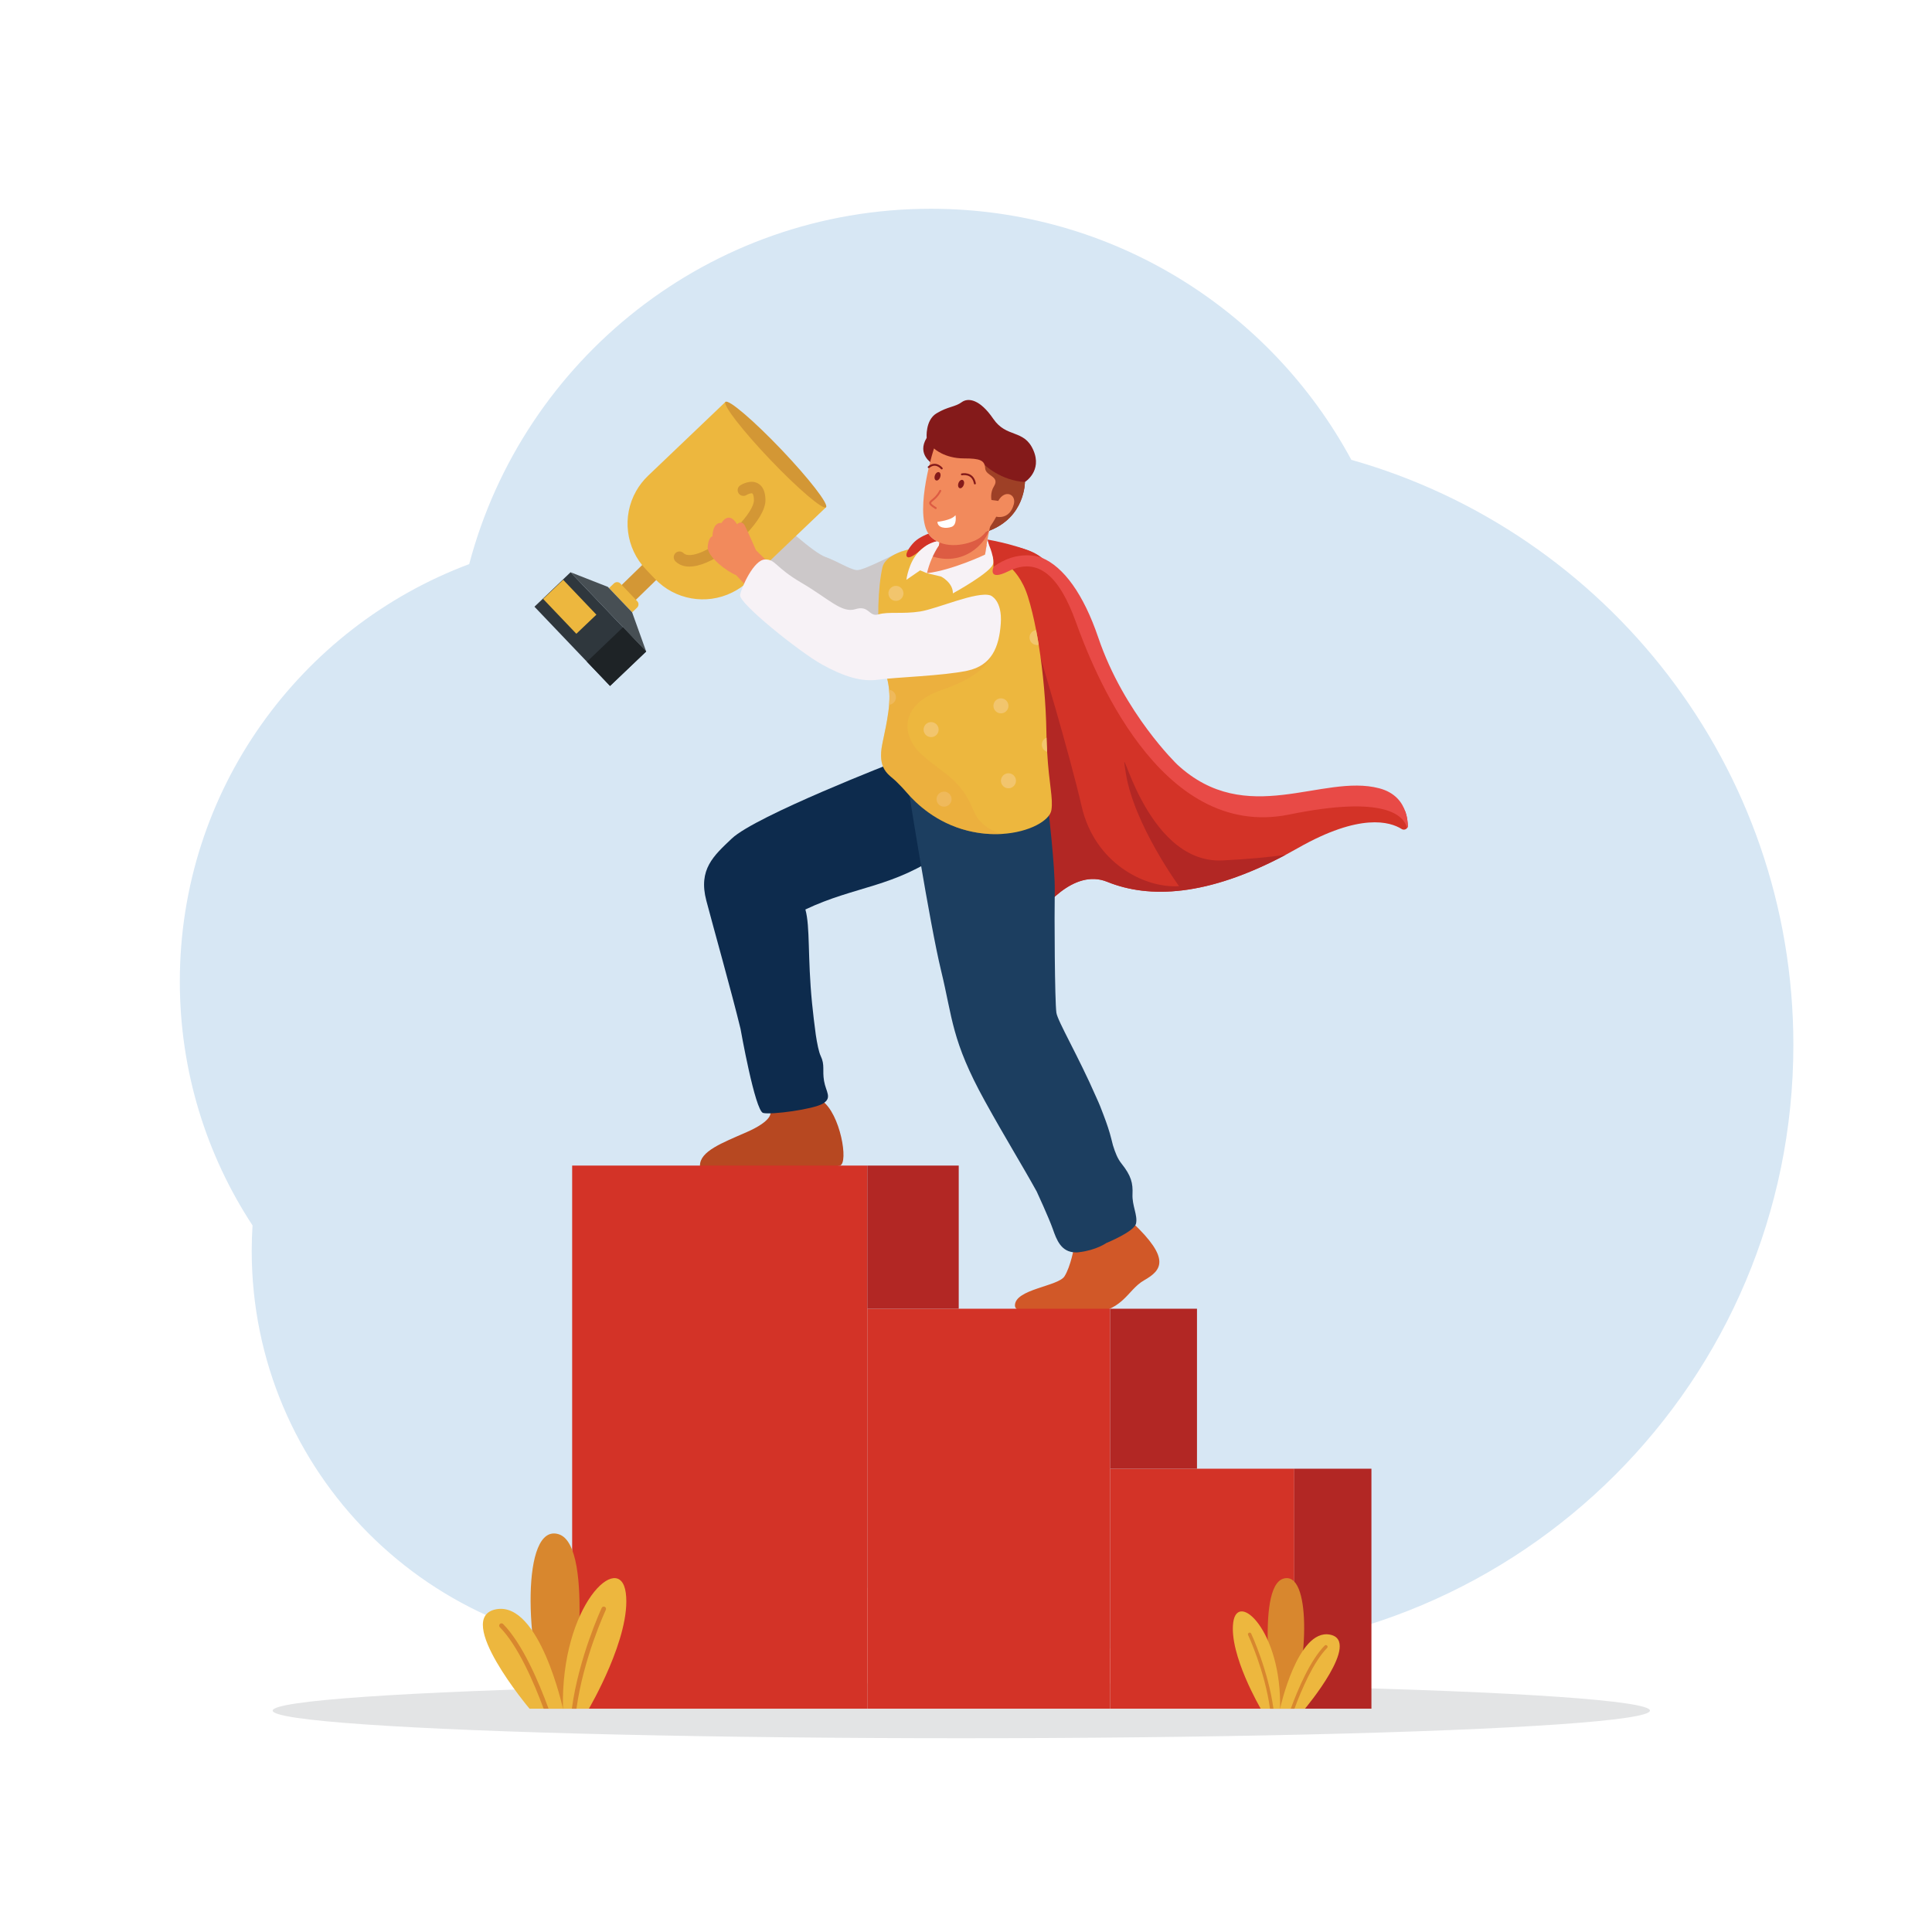 <?xml version="1.0" encoding="utf-8"?>
<!-- Generator: Adobe Illustrator 27.5.0, SVG Export Plug-In . SVG Version: 6.00 Build 0)  -->
<svg version="1.1" xmlns="http://www.w3.org/2000/svg" xmlns:xlink="http://www.w3.org/1999/xlink" x="0px" y="0px"
	 viewBox="0 0 500 500" style="enable-background:new 0 0 500 500;" xml:space="preserve">
<g id="BACKGROUND">
	<rect style="fill:#FFFFFF;" width="500" height="500"/>
</g>
<g id="OBJECTS">
	<path style="fill:#D7E7F4;" d="M349.727,119.006c-20.874-38.688-61.773-64.978-108.816-64.978
		c-57.318,0-105.514,39.029-119.479,91.958C77.685,162.36,46.538,204.54,46.538,254.001c0,23.311,6.924,45.001,18.818,63.14
		c-0.136,2.173-0.213,4.362-0.213,6.57c0,57.184,46.357,103.542,103.542,103.542c22.733,0,43.75-7.332,60.828-19.751
		c22.824,12.892,49.183,20.258,77.266,20.258c86.898,0,157.344-70.445,157.344-157.344
		C464.123,198.406,415.75,137.697,349.727,119.006z"/>
	<g>
		<g>
			<path style="fill:#D33327;" d="M364.35,213.88c-0.03,0.17-0.11,0.31-0.21,0.43c-0.32,0.4-0.9,0.54-1.39,0.24
				c-3.01-1.9-10.78-4.21-26.84,4.92c-1.08,0.61-2.14,1.2-3.19,1.76c-20.3,10.79-35.33,11.38-46.18,6.98
				c-8.73-3.55-16.97,6.78-20.34,11.82c-0.55,0.81-1.81,0.48-1.9-0.49l-2.2-24.09l-4.21-45.94c0-0.08-0.02-0.15-0.04-0.22
				l-8.59-26.6c-0.2-0.62,0.2-1.27,0.85-1.35c3.56-0.46,13.99-1.36,19.5,3c0.01,0,0.01,0.01,0.01,0.01
				c6.71,5.31,11.76,18.99,13.89,25.94c2.14,6.95,14.08,23.7,20.86,28.87c6.77,5.17,15.86,10.51,28.33,8.55
				c12.48-1.96,24.03-2.75,27.27-0.89c1.79,1.03,3.06,1.81,3.77,3.34C364.19,211.5,364.33,212.82,364.35,213.88z"/>
			<path style="fill:#B22724;" d="M332.72,221.23c-20.3,10.79-35.33,11.38-46.18,6.98c-8.73-3.55-16.97,6.78-20.34,11.82
				c-0.55,0.81-1.81,0.48-1.9-0.49l-2.2-24.09c3.07-21.84,6.72-46.85,6.72-46.85s7.8,25.77,11.13,40.17
				c3.33,14.39,16.01,21.14,25.19,20.57c0,0-11.64-15.9-13.78-29.22c-2.14-13.32,4.27,23.51,24.95,22.56
				C322.92,222.37,328.37,221.83,332.72,221.23z"/>
		</g>
		<g>
			<path style="fill:#B74821;" d="M199.393,288.134c0,0,0.309,2.022-6.137,4.852c-6.446,2.83-12.105,4.952-12.105,8.664
				c0,1.966,16.507,2.262,21.695,1.397c5.188-0.865,12.263-0.69,14.542-1.397c2.28-0.707,0.079-13.459-4.638-16.761
				C208.034,281.588,199.393,288.134,199.393,288.134z"/>
			<path style="fill:#0D2B4D;" d="M212.384,273.256c-0.484-1.013-0.918-3.228-1.258-5.457c-0.358-2.676-0.704-5.475-0.976-8.245
				c-1.172-11.924-0.458-19.624-1.716-24.183c13.004-6.17,22.92-5.612,35.885-14.94l-12.474-23.344c0,0-36.231,14.016-42.462,19.928
				c-4.725,4.483-8.711,7.977-6.585,16.073c1.791,6.819,6.535,23.633,8.848,33.171c0.006,0.032,3.76,21.25,5.855,21.774
				c2.096,0.524,12.996-0.943,15.444-2.411c2.525-1.514,0.801-3.039,0.319-5.869C212.783,276.924,213.537,275.667,212.384,273.256z"
				/>
		</g>
		<g>
			<path style="fill:#D15828;" d="M277.995,322.621c0,0-0.865,5.109-2.515,7.703c-1.651,2.594-12.853,3.302-12.813,7.546
				c0.022,2.373,6.996,2.358,17.529,2.201c10.533-0.157,11.319-6.117,15.879-8.718c4.559-2.601,6.996-5.51-2.987-14.943
				C283.104,306.978,277.995,322.621,277.995,322.621z"/>
			<path style="fill:#1C3E60;" d="M293.089,309.103c0.128-2.908-0.307-4.795-2.88-8.018c-0.977-1.224-1.586-2.774-2.18-4.686
				c-0.139-0.54-0.278-1.081-0.413-1.629c-0.459-1.871-1.167-3.988-2.028-6.229c-0.513-1.42-1.124-2.943-1.884-4.582
				c-0.003-0.006-0.006-0.012-0.009-0.018c-4.576-10.516-9.987-19.664-10.301-21.843c-0.431-2.992-0.537-25.394-0.425-31.488
				c0.112-6.094-1.702-21.539-1.702-21.539l-36.192-5.065c0,0,5.503,34.976,8.49,47.238c2.987,12.263,2.65,18.006,11.308,33.686
				c5.347,9.683,9.652,16.602,13.425,23.431c0.009,0.018,3.146,6.797,4.167,9.701c0.953,2.713,2.123,6.032,5.908,6.054
				c0.231,0.02,0.52,0.003,0.857-0.045c0,0,0,0,0,0c4.476-0.507,7.094-2.384,7.094-2.384s7.208-2.918,7.68-5.041
				C294.475,314.527,292.961,312.012,293.089,309.103z"/>
		</g>
		<path style="fill:#CCC8C9;" d="M233.55,142.652c-0.591-0.09-10.056,5.125-11.851,4.888c-1.979-0.261-4.808-2.219-8.057-3.391
			c-3.249-1.172-11.576-8.927-14.091-11.262c-2.515-2.334-3.459-4.176-6.603-1.84c-3.144,2.336-5.031,4.626-4.612,6.154
			c0.419,1.527,5.078,8.711,7.174,11.855c2.096,3.144,17.371,13.018,23.411,13.741c6.04,0.723,20.504-0.306,20.504-0.787
			C239.425,161.529,233.55,142.652,233.55,142.652z"/>
		<path style="fill:#EDB73E;" d="M272.1,209.66c-0.42,2.66-5.63,5.73-12.78,6.16c-2.73,0.17-5.75-0.06-8.89-0.84
			c-8.13-2.02-13.36-7.07-15.69-9.79c-0.9-1.06-1.88-2.07-2.88-3.05c-1.74-1.69-4.93-2.96-3.48-9.8c0.7-3.24,1.22-5.81,1.51-8.02
			c0.1-0.67,0.17-1.31,0.22-1.92c0.01-0.16,0.02-0.32,0.03-0.48c0.08-1.19,0.07-2.29-0.04-3.39c-0.14-1.46-0.45-2.9-0.95-4.49
			c-0.49-1.58-0.88-3.35-1.17-5.24c-1.17-7.65-0.73-17.08,0.4-22c1.42-6.13,20.95-7.61,28.68-2.65c0,0,6.22,1.46,8.97,10.29
			c0.79,2.52,1.5,5.45,2.11,8.63c0.24,1.24,0.47,2.51,0.68,3.82c1.15,7.12,1.86,15.14,1.99,22.63c0.01,0.48,0.02,0.94,0.03,1.39
			c0.04,1.32,0.09,2.53,0.16,3.66C271.49,203.13,272.6,206.54,272.1,209.66z"/>
		<g>
			<g>
				<path style="fill:#F2C56D;" d="M260.986,182.673c0,1.074-0.87,1.944-1.944,1.944c-1.074,0-1.944-0.871-1.944-1.944
					s0.871-1.944,1.944-1.944C260.116,180.729,260.986,181.599,260.986,182.673z"/>
				<path style="fill:#F2C56D;" d="M242.916,188.822c0,1.074-0.87,1.944-1.944,1.944s-1.945-0.87-1.945-1.944
					c0-1.074,0.871-1.944,1.945-1.944S242.916,187.748,242.916,188.822z"/>
				<path style="fill:#F2C56D;" d="M246.263,206.822c0,1.074-0.871,1.944-1.944,1.944s-1.944-0.87-1.944-1.944
					c0-1.074,0.87-1.944,1.944-1.944S246.263,205.748,246.263,206.822z"/>
				<path style="fill:#F2C56D;" d="M262.931,202.063c0,1.074-0.871,1.944-1.945,1.944c-1.074,0-1.944-0.871-1.944-1.944
					c0-1.074,0.871-1.945,1.944-1.945C262.06,200.119,262.931,200.989,262.931,202.063z"/>
				<path style="fill:#F2C56D;" d="M271,194.57c-0.8-0.24-1.38-0.98-1.38-1.86c0-0.82,0.51-1.52,1.22-1.8
					C270.88,192.23,270.93,193.44,271,194.57z"/>
				<path style="fill:#F2C56D;" d="M268.82,166.89c-0.14,0.03-0.29,0.05-0.44,0.05c-1.07,0-1.94-0.87-1.94-1.95
					c0-0.99,0.74-1.81,1.7-1.92C268.38,164.31,268.61,165.58,268.82,166.89z"/>
				<path style="fill:#F2C56D;" d="M231.87,180.47c0,1.01-0.77,1.84-1.76,1.93c0.01-0.16,0.02-0.32,0.03-0.48
					c0.08-1.19,0.07-2.29-0.04-3.39C231.1,178.62,231.87,179.45,231.87,180.47z"/>
				<path style="fill:#F2C56D;" d="M233.811,153.564c0,1.074-0.87,1.945-1.944,1.945s-1.945-0.871-1.945-1.945
					s0.871-1.944,1.945-1.944S233.811,152.49,233.811,153.564z"/>
			</g>
		</g>
		<path style="opacity:0.39;fill:#EAA43F;" d="M259.32,215.818c-2.735,0.168-5.751-0.053-8.892-0.838
			c-8.125-2.02-13.356-7.066-15.685-9.792c-0.909-1.059-1.888-2.064-2.885-3.043c-1.738-1.694-4.931-2.964-3.476-9.801
			c1.932-9.042,2.505-12.8,0.768-18.305c-0.494-1.579-0.882-3.352-1.173-5.24c1.35-0.962,2.885-1.588,4.525-1.429
			c5.557,0.556,23.888,2.594,23.888,2.594s-1.164,4.693-12.579,8.557c-11.406,3.864-10.612,12.253-4.825,17.175
			c5.787,4.922,9.765,6.237,12.906,13.964C253.401,213.366,256.507,215.059,259.32,215.818z"/>
		<g>
			<polygon style="fill:#D39735;" points="164.398,155.384 160.733,151.544 168.674,143.819 172.339,147.66 			"/>
			<path style="fill:#EDB73E;" d="M169.496,149.809l-2.351-2.464c-5.208-5.459-6.231-13.683-2.519-20.251l0,0
				c0.829-1.466,1.869-2.802,3.087-3.965l20.041-19.122l26.019,27.27l-19.971,19.055c-1.265,1.206-2.706,2.212-4.275,2.982
				l-0.091,0.045C182.728,156.655,174.657,155.217,169.496,149.809z"/>
			<path style="fill:#EDB73E;" d="M164.915,155.584l-4.357-4.566c-0.45-0.471-1.197-0.489-1.668-0.039l-1.28,1.222l5.986,6.273
				l1.28-1.221C165.347,156.802,165.365,156.055,164.915,155.584z"/>
			<polygon style="fill:#474F54;" points="157.308,151.884 147.662,148.097 167.227,168.603 163.596,158.474 			"/>
			<polygon style="fill:#2F373D;" points="167.23,168.604 157.877,177.52 151.9,171.255 138.316,157.016 140.541,154.901 
				145.724,149.947 147.66,148.1 161.243,162.328 			"/>
			<polygon style="fill:#1E2326;" points="167.23,168.604 157.877,177.52 151.9,171.255 161.243,162.328 			"/>
			
				<rect x="143.848" y="150.702" transform="matrix(0.724 -0.69 0.69 0.724 -67.567 145.151)" style="fill:#EDB73E;" width="7.167" height="12.455"/>
			<path style="fill:#D39735;" d="M213.774,131.278c-0.778,0.742-7.233-4.761-14.418-12.291
				c-7.185-7.53-12.379-14.237-11.601-14.979c0.778-0.742,7.233,4.761,14.418,12.291
				C209.358,123.83,214.552,130.536,213.774,131.278z"/>
			<path style="fill:#D39735;" d="M178.418,146.635c-1.763,0-2.901-0.657-3.619-1.374c-0.582-0.581-0.582-1.524-0.001-2.106
				c0.581-0.582,1.524-0.583,2.106-0.001c0.758,0.757,2.48,0.65,4.723-0.295c6.429-2.711,13.529-10.313,13.492-13.421
				c-0.015-1.244-0.302-1.672-0.412-1.731c-0.254-0.14-1.041,0.109-1.523,0.408c-0.696,0.433-1.614,0.224-2.05-0.469
				c-0.436-0.693-0.235-1.607,0.456-2.047c0.258-0.164,2.571-1.576,4.533-0.513c1.284,0.694,1.949,2.146,1.975,4.316
				c0.061,4.994-8.576,13.361-15.313,16.201C181.019,146.349,179.582,146.635,178.418,146.635z"/>
		</g>
		<g>
			<path style="fill:#F28A5C;" d="M199.254,145.981l-3.609-3.601c0,0-1.981-4.543-2.837-6.255c-0.856-1.712-2.079-0.442-2.079-0.442
				s-1.849-3.647-4.036-0.319c0,0-2.165-0.516-2.315,3.457c0,0-0.955-0.008-1.227,2.606c-0.271,2.615,5.181,6.607,7.346,7.408
				l3.809,4.065L199.254,145.981z"/>
			<path style="fill:#F7F2F6;" d="M256.334,154.095c-3.494-1.161-13.744,3.453-18.208,4.158c-4.464,0.704-8.27-0.003-10.77,0.746
				c-2.5,0.749-2.398-2.461-5.964-1.35c-3.566,1.111-6.852-2.655-13.912-6.786c-7.06-4.131-6.707-6.155-9.537-6.065
				c-2.83,0.09-6.009,7.061-6.411,9.183c-0.402,2.122,15.506,14.841,21.166,17.967c5.661,3.126,10.24,4.584,14.658,3.948
				c4.417-0.637,16.793-0.979,23.025-2.327c6.232-1.349,8.172-6.009,8.617-12.169C259.443,155.241,256.334,154.095,256.334,154.095z
				"/>
		</g>
		<path style="fill:#E84A46;" d="M364.21,216.17c0.01-0.06,0.03-0.14,0.04-0.26C364.24,216.03,364.23,216.12,364.21,216.17z"/>
		<g>
			<path style="fill:#E84A46;" d="M364.35,213.88c-0.03,0.17-0.11,0.31-0.21,0.43c-0.76-3.17-5.48-8.62-30.49-3.51
				c-33.74,6.89-51.09-38.37-55.24-49.9c-4.16-11.52-9.59-16.94-17.42-13.07c-5.47,2.71-3.89-1.03-3.89-1.03
				c4.21-3.38,8.48-4.13,12.51-2.46c0.01,0,0.01,0.01,0.01,0.01c5.63,2.33,10.79,9.4,14.61,20.65
				c6.65,19.62,20.43,32.85,20.43,32.85c17.96,16.63,37.55,2.27,52.28,6.16c4.09,1.07,5.97,3.64,6.8,6.15
				C364.19,211.5,364.33,212.82,364.35,213.88z"/>
			<path style="fill:#D33327;" d="M257.1,146.8c0,0,0.271-3.349-1.191-5.86l-0.346-1.308c0,0,10.317,1.781,13.715,4.579
				C269.279,144.212,263.109,142.04,257.1,146.8z"/>
			<path style="fill:#D33327;" d="M238.407,142.209c0,0-2.655,2.46-3.546,1.969c-0.891-0.49,0.471-2.629,1.773-3.921
				c1.301-1.292,3.636-2.141,3.636-2.141s0.799,1.25,2.27,1.965C242.54,140.081,240.312,140.465,238.407,142.209z"/>
		</g>
		<g>
			<path style="fill:#F28A5C;" d="M257.883,130.665c0,0,0,0.009-0.009,0.018c-0.053,0.141-0.538,1.394-1.111,3.529
				c-0.009,0-0.009,0.009-0.009,0.018c-0.265,0.979-0.556,2.152-0.82,3.484c-0.009,0-0.009,0.009-0.009,0.009
				c-0.335,1.632-0.653,3.511-0.882,5.593c-3.529,3.996-8.627,6.043-15.146,5.028c-0.106-1.464,0.291-2.999,1.076-4.455
				c0.512-0.962,1.2-1.888,2.02-2.743l0.494-4.384L257.883,130.665z"/>
			<path style="fill:#DD5C43;" d="M257.883,130.665c0,0,0,0.009-0.009,0.018c-0.053,0.141-0.538,1.394-1.111,3.529
				c-0.009,0-0.009,0.009-0.009,0.018c-0.265,0.979-0.226,0.621-0.491,1.953c-0.009,0,0,0,0,0
				c-0.904,4.719-7.193,10.538-15.291,7.707c0.512-0.962,1.2-1.888,2.02-2.743l0.494-4.384L257.883,130.665z"/>
			<path style="fill:#F7F2F6;" d="M239.897,148.346l3.668,0.868c0,0,3.092,1.572,3.039,4.35c0,0,10.168-5.555,10.429-7.756
				c0.261-2.201-1.537-5.77-1.537-5.77l-0.561,3.492C254.936,143.53,246.552,147.531,239.897,148.346z"/>
			<path style="fill:#F7F2F6;" d="M243.117,140.038c0,0-2.539-0.024-5.264,2.69c-2.725,2.714-3.28,7.325-3.28,7.325l3.553-2.445
				l1.771,0.739c0.583-2.479,1.577-4.886,3.095-7.202L243.117,140.038z"/>
			<g>
				<path style="fill:#841A1A;" d="M265.247,124.738c0,0,0,9.014-9.247,12.632c-0.268,0.105-0.54,0.19-0.82,0.28
					c-0.87,0.27-1.69,0.37-2.46,0.33c-2.08-0.11-3.83-1.24-5.29-2.89c-4.49-5.09-6.17-15.12-6.17-15.12s-4.06-2.4-1.44-6.64
					c0,0-0.4-4.57,2.54-6.35c2.93-1.79,4.81-1.63,6.52-2.89c1.71-1.25,4.75-0.73,8.18,4.3c3.43,5.03,7.94,2.62,10.35,8.07
					C269.82,121.91,265.247,124.738,265.247,124.738z"/>
				<path style="fill:#9E4026;" d="M255.937,137.361c0.247-1.189,0.504-2.239,0.741-3.138c0-0.01,0-0.02,0.01-0.02
					c0.573-2.129,1.048-3.388,1.097-3.528c0.01-0.01,0.01-0.02,0.01-0.02l-6.78,2.908c-0.287-0.75-0.475-1.259-0.475-1.289
					c0-0.13,4.201-12.014,4.201-12.014s4.29,4.158,10.507,4.478C265.247,124.738,265.405,133.893,255.937,137.361z"/>
				<path style="fill:#F28A5C;" d="M241.352,117.257c0,0-5.244,17.03-0.381,21.723c3.511,3.388,9.55,1.967,12.068,0.543
					c2.518-1.423,4.794-5.811,4.794-5.811s3.417,0.959,4.544-3.208c0.7-2.59-2.325-3.972-4.035-0.865l-1.755-0.236
					c0,0-0.395-1.869,0.629-3.511c1.68-2.693-2.135-2.627-2.253-4.703c-0.119-2.076-1.33-2.555-5.536-2.555
					c-5.03,0-7.708-2.578-7.708-2.578L241.352,117.257z"/>
				<g>
					<path style="fill:#841A1A;" d="M243.321,123.512c-0.211,0.587-0.688,0.952-1.066,0.817c-0.378-0.136-0.514-0.721-0.304-1.308
						c0.211-0.587,0.688-0.952,1.066-0.817C243.396,122.34,243.532,122.925,243.321,123.512z"/>
					<path style="fill:#841A1A;" d="M249.417,125.517c-0.211,0.587-0.688,0.952-1.066,0.817c-0.378-0.136-0.514-0.721-0.304-1.308
						c0.211-0.587,0.688-0.952,1.066-0.816C249.492,124.344,249.628,124.93,249.417,125.517z"/>
					<path style="fill:none;stroke:#DD5C43;stroke-width:0.5;stroke-linecap:round;stroke-miterlimit:10;" d="M243.341,127.025
						c0,0-0.556,1.224-1.796,2.235c-1.023,0.834-1.366,0.987,0.624,2.235"/>
					<path style="fill:none;stroke:#841A1A;stroke-width:0.5;stroke-linecap:round;stroke-miterlimit:10;" d="M248.938,122.766
						c0,0,2.825-0.628,3.359,2.343"/>
					<path style="fill:none;stroke:#841A1A;stroke-width:0.5;stroke-linecap:round;stroke-miterlimit:10;" d="M243.72,121.225
						c0,0-1.505-1.888-3.374-0.325"/>
					<path style="fill:#FFFFFF;" d="M242.611,135.045c0,0,3.661-0.357,4.671-1.723c0,0,0.475,2.495-1.01,3.03
						C244.787,136.886,242.633,136.648,242.611,135.045z"/>
				</g>
			</g>
			<path style="fill:#F28A5C;" d="M257.88,130.66c0,0,0,0.01-0.01,0.02c-0.05,0.14-0.53,1.4-1.11,3.53c-0.01,0-0.01,0.01-0.01,0.02
				c-0.24,0.9-0.5,1.95-0.75,3.14c-0.27,0.1-0.54,0.19-0.82,0.28c-0.87,0.27-1.69,0.37-2.46,0.33c-2.08-0.11-3.83-1.24-5.29-2.89
				L257.88,130.66z"/>
		</g>
	</g>
	<g>
		<ellipse style="fill:#E3E4E5;" cx="248.786" cy="442.703" rx="178.218" ry="7.149"/>
		<g>
			<g>
				<g>
					<rect x="148.075" y="301.651" style="fill:#D33327;" width="76.39" height="140.556"/>
					<rect x="224.465" y="338.696" style="fill:#D33327;" width="62.849" height="103.51"/>
					<rect x="287.314" y="380.1" style="fill:#D33327;" width="47.646" height="62.106"/>
				</g>
			</g>
			<rect x="224.465" y="301.651" style="fill:#B22724;" width="23.654" height="37.046"/>
			<rect x="287.314" y="338.696" style="fill:#B22724;" width="22.465" height="41.404"/>
			<rect x="334.959" y="380.1" style="fill:#B22724;" width="19.965" height="62.106"/>
		</g>
		<g>
			<g>
				<path style="fill:#D8872E;" d="M329.563,442.21c0,0-4.685-31.449,2.555-33.653c7.241-2.204,6.487,21.867,1.932,33.653H329.563z"
					/>
				<path style="fill:#EDB73E;" d="M331.277,442.21h-4.999c0,0-8.223-13.973-7.119-22.319
					C320.263,411.544,331.754,422.179,331.277,442.21z"/>
				<path style="fill:#EDB73E;" d="M337.724,442.21h-6.448c0,0,4.522-20.747,12.886-19.175
					C352.527,424.616,337.724,442.21,337.724,442.21z"/>
				<path style="fill:#D8872E;" d="M323.804,422.77c0.053,0.115,4.425,9.521,5.759,19.44h-0.892
					c-1.316-9.724-5.609-18.954-5.662-19.069c-0.106-0.221-0.009-0.486,0.212-0.583C323.442,422.452,323.707,422.55,323.804,422.77z
					"/>
				<path style="fill:#D8872E;" d="M343.448,426.498c-3.498,3.559-6.554,10.608-8.444,15.713h-0.954
					c1.899-5.185,5.052-12.551,8.771-16.331c0.177-0.177,0.451-0.177,0.627-0.009C343.624,426.047,343.624,426.321,343.448,426.498z
					"/>
			</g>
			<g>
				<path style="fill:#D8872E;" d="M147.994,442.21c0,0,6.288-42.202-3.429-45.159c-9.717-2.957-8.705,29.343-2.592,45.159H147.994z
					"/>
				<path style="fill:#EDB73E;" d="M145.695,442.21h6.708c0,0,11.035-18.75,9.553-29.951
					C160.475,401.059,145.055,415.329,145.695,442.21z"/>
				<path style="fill:#EDB73E;" d="M137.043,442.21h8.652c0,0-6.068-27.841-17.293-25.731
					C117.178,418.601,137.043,442.21,137.043,442.21z"/>
				<path style="fill:#D8872E;" d="M155.722,416.124c-0.071,0.154-5.938,12.777-7.728,26.087h1.197
					c1.766-13.049,7.526-25.435,7.597-25.589c0.142-0.296,0.012-0.652-0.284-0.782C156.208,415.697,155.852,415.827,155.722,416.124
					z"/>
				<path style="fill:#D8872E;" d="M129.362,421.125c4.693,4.776,8.794,14.234,11.331,21.085h1.28
					c-2.548-6.957-6.779-16.842-11.769-21.915c-0.237-0.237-0.604-0.237-0.841-0.012
					C129.125,420.521,129.125,420.888,129.362,421.125z"/>
			</g>
		</g>
	</g>
</g>
</svg>
